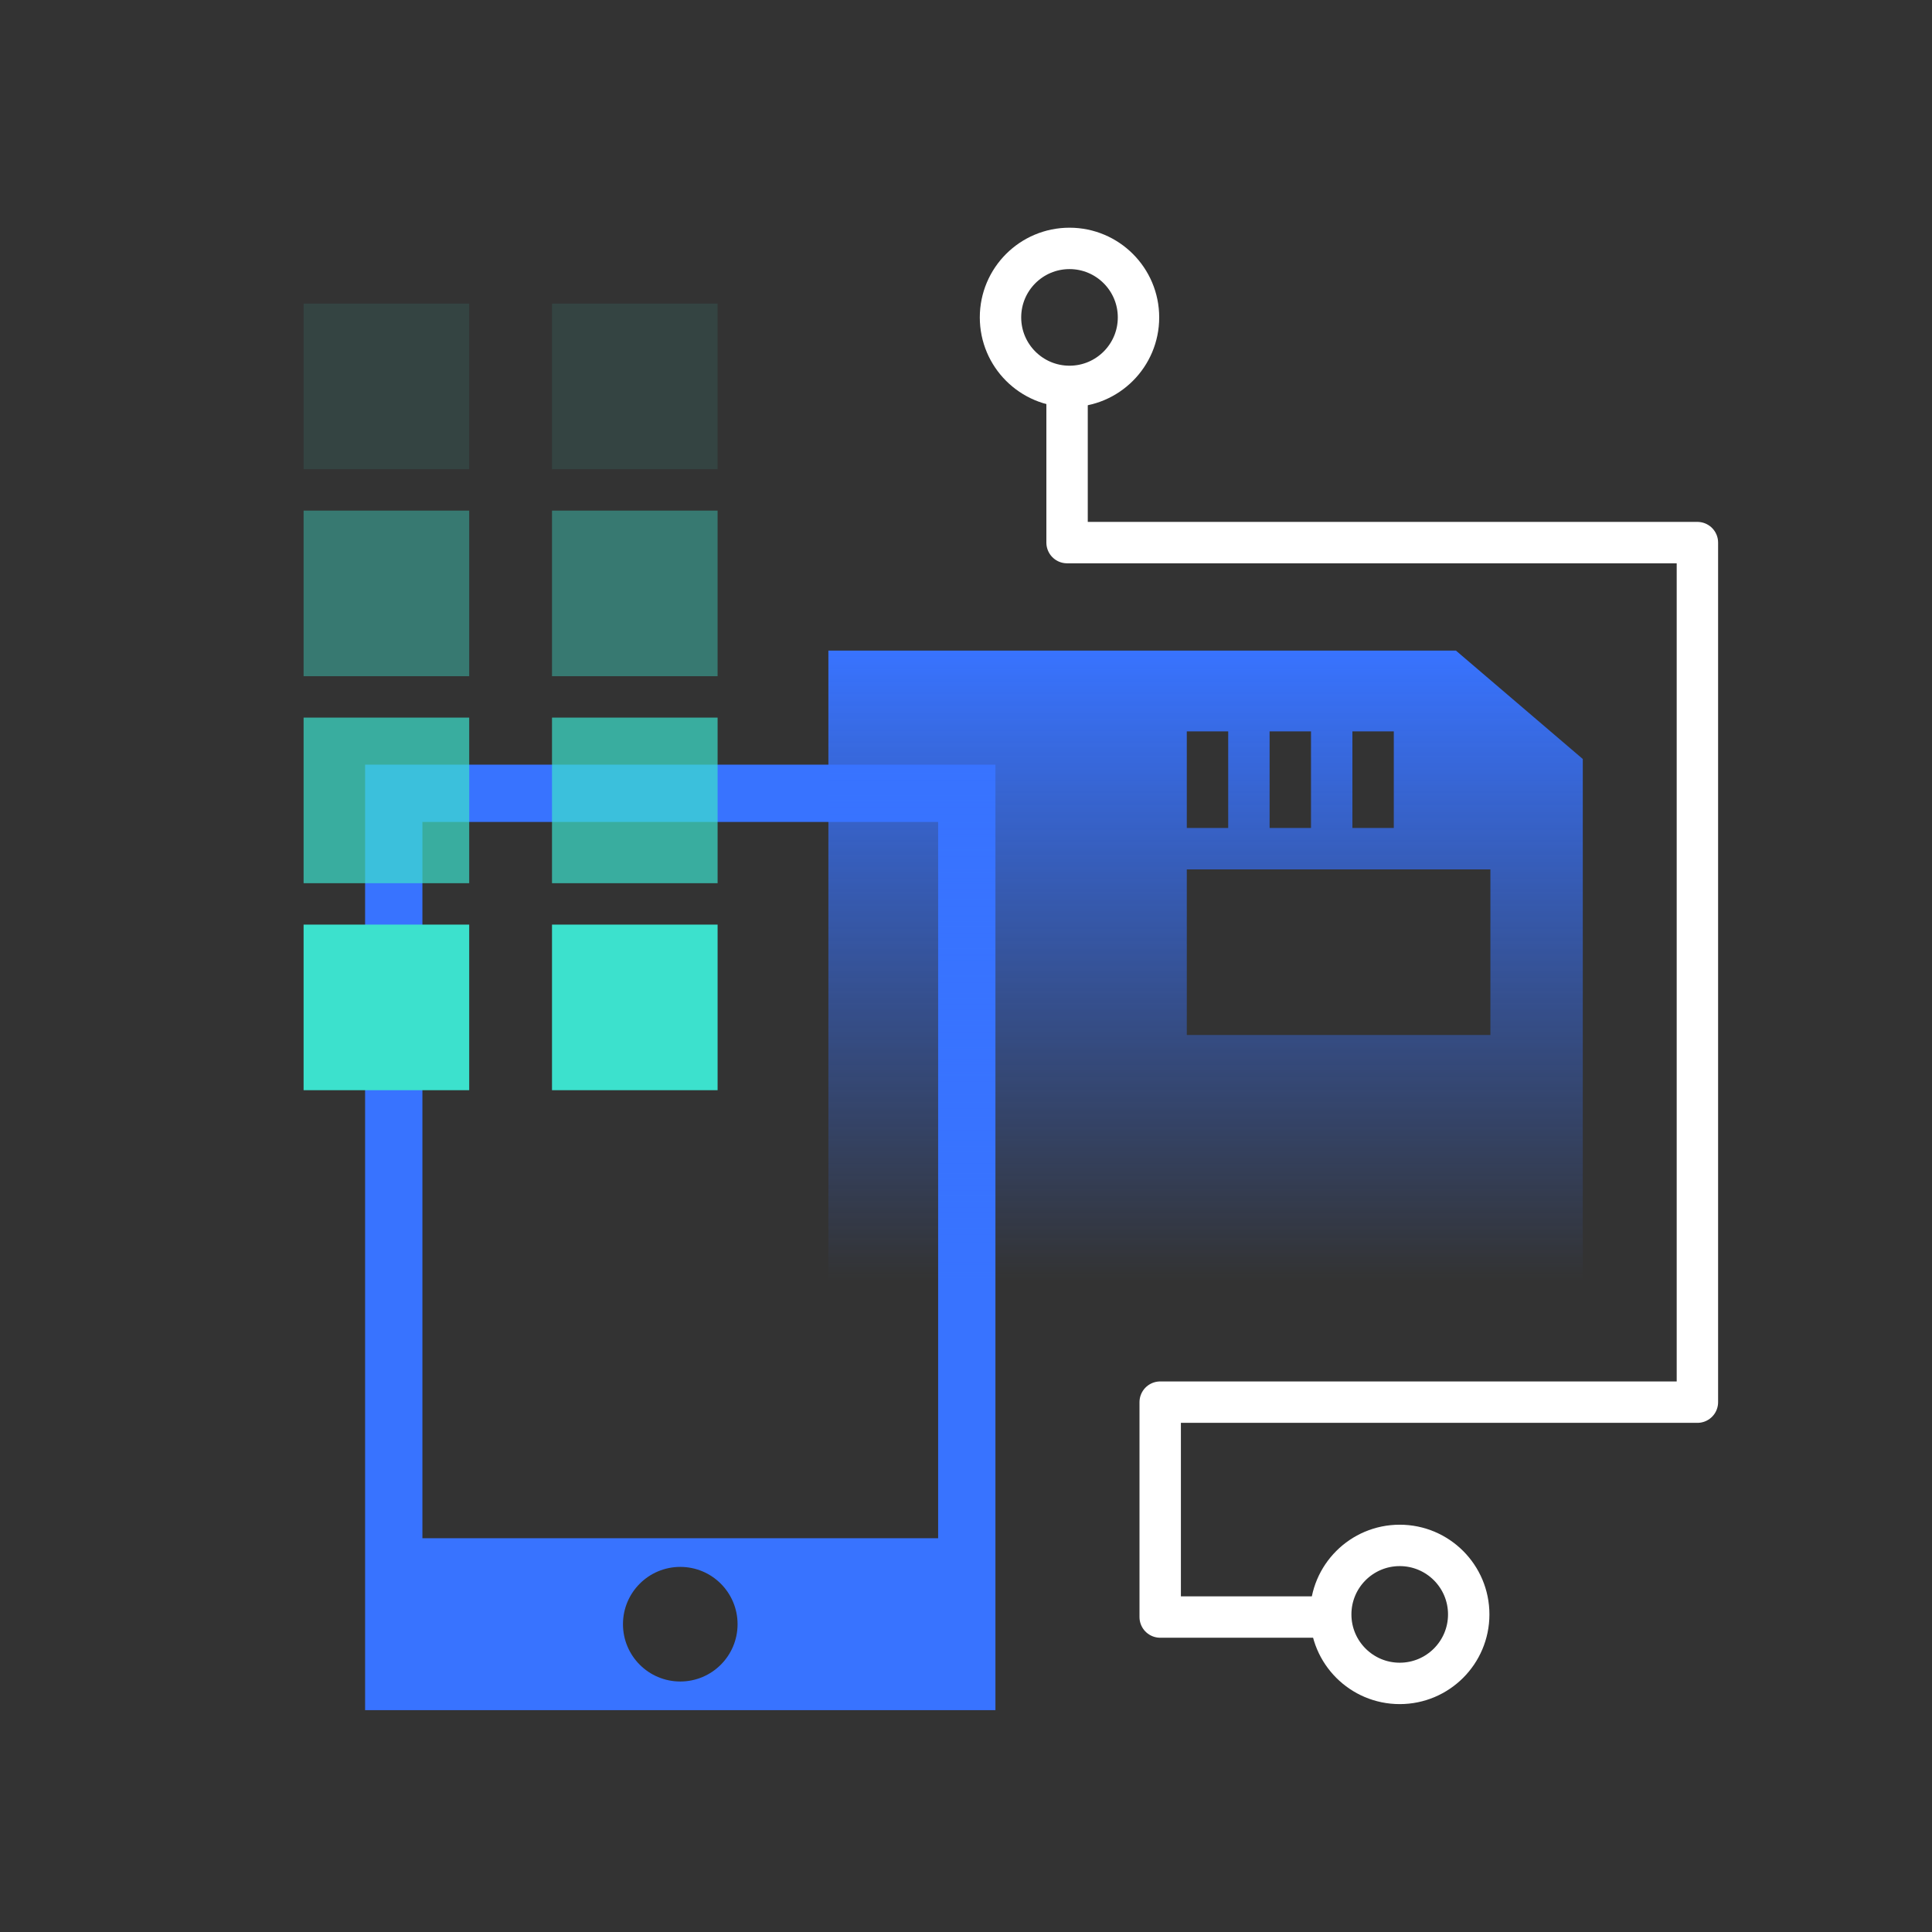 <svg width="140" height="140" viewBox="0 0 140 140" fill="none" xmlns="http://www.w3.org/2000/svg">
<rect x="0" y="0" width="140" height="140" fill="#333333" stroke="none"/>
<path fill-rule="evenodd" clip-rule="evenodd" d="M26.457 55.41H72.133V123.924H26.457V55.41ZM30.609 59.562H67.981V111.467H30.609V59.562ZM53.447 117.695C53.447 119.989 51.588 121.848 49.295 121.848C47.002 121.848 45.143 119.989 45.143 117.695C45.143 115.402 47.002 113.543 49.295 113.543C51.588 113.543 53.447 115.402 53.447 117.695Z" fill="#3873FF"/>
<path fill-rule="evenodd" clip-rule="evenodd" d="M114.695 55V92.819H60.028V47.143H105.5L114.695 55ZM92 53H95V60H92V53ZM101 53H98V60H101V53ZM86 53H89V60H86V53ZM108 63H86V75H108V63Z" fill="url(#paint0_linear_69_1593)"/>
<path d="M77.324 28.9V39.319H123V101.605H84.072V117.176H95.605" stroke="white" stroke-width="3" stroke-linecap="round" stroke-linejoin="round"/>
<path fill-rule="evenodd" clip-rule="evenodd" d="M77.5 28C74.739 28 72.5 25.761 72.5 23C72.5 20.239 74.739 18 77.5 18C80.261 18 82.5 20.239 82.5 23C82.5 25.761 80.261 28 77.5 28Z" stroke="white" stroke-width="3"/>
<path fill-rule="evenodd" clip-rule="evenodd" d="M101.429 121.986C98.667 121.986 96.429 119.747 96.429 116.986C96.429 114.224 98.667 111.986 101.429 111.986C104.19 111.986 106.429 114.224 106.429 116.986C106.429 119.747 104.19 121.986 101.429 121.986Z" stroke="white" stroke-width="3"/>
<rect opacity="0.1" x="22" y="22" width="12" height="12" fill="#3CE1CD"/>
<rect opacity="0.1" x="40" y="22" width="12" height="12" fill="#3CE1CD"/>
<rect opacity="0.4" x="22" y="37" width="12" height="12" fill="#3CE1CD"/>
<rect opacity="0.4" x="40" y="37" width="12" height="12" fill="#3CE1CD"/>
<rect opacity="0.7" x="22" y="52" width="12" height="12" fill="#3CE1CD"/>
<rect opacity="0.7" x="40" y="52" width="12" height="12" fill="#3CE1CD"/>
<rect x="22" y="67" width="12" height="12" fill="#3CE1CD"/>
<rect x="40" y="67" width="12" height="12" fill="#3CE1CD"/>
<defs>
<linearGradient id="paint0_linear_69_1593" x1="87.362" y1="47.143" x2="87.362" y2="92.819" gradientUnits="userSpaceOnUse">
<stop stop-color="#3873FF"/>
<stop offset="1" stop-color="#3873FF" stop-opacity="0"/>
</linearGradient>
</defs>
</svg>
